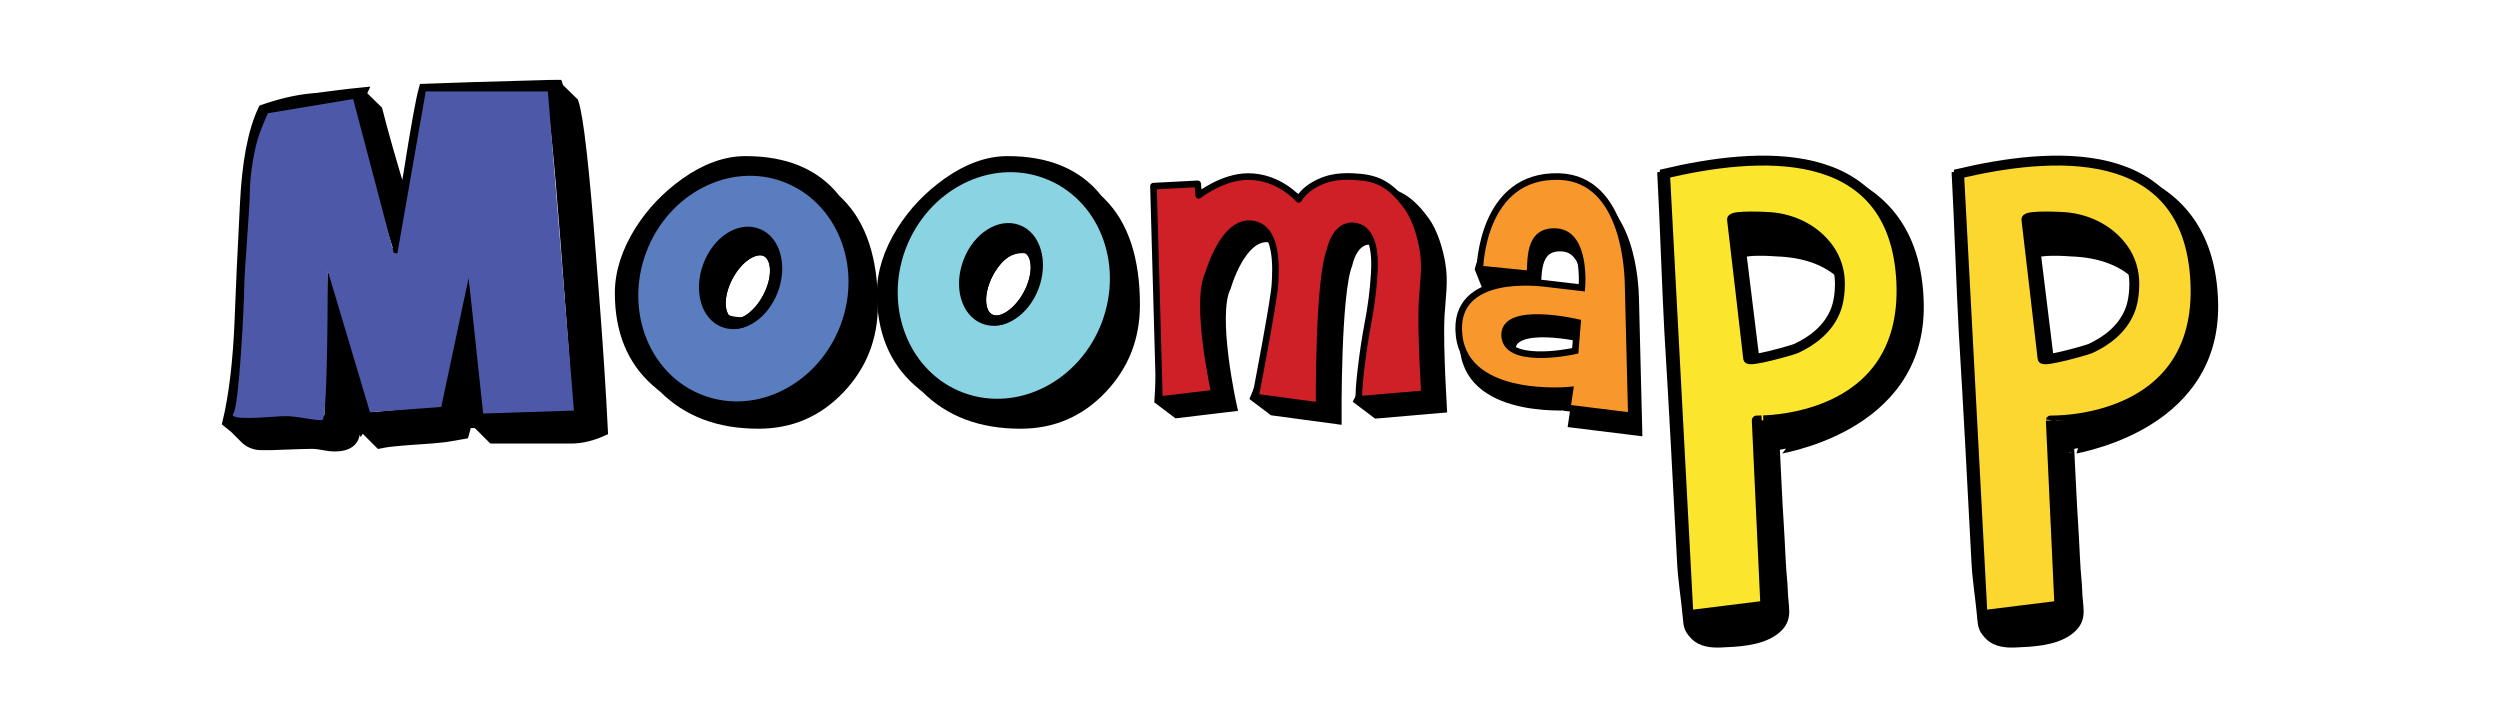 <?xml version="1.0" encoding="utf-8"?>
<!-- Generator: Adobe Illustrator 21.0.0, SVG Export Plug-In . SVG Version: 6.00 Build 0)  -->
<svg version="1.1" id="Layer_1" xmlns="http://www.w3.org/2000/svg" xmlns:xlink="http://www.w3.org/1999/xlink" x="0px" y="0px"
	 viewBox="0 0 757.5 220.5" style="enable-background:new 0 0 757.5 220.5;" xml:space="preserve">
<style type="text/css">
	.st0{stroke:#000000;stroke-width:3;stroke-miterlimit:10;}
	.st1{fill:#4D59A8;}
	.st2{fill:none;stroke:#000000;stroke-miterlimit:10;}
	.st3{fill:#597DBF;stroke:#000000;stroke-width:3;stroke-miterlimit:10;}
	.st4{fill:#89D3E3;stroke:#000000;stroke-width:3;stroke-miterlimit:10;}
	.st5{fill:#EFEA42;stroke:#000000;stroke-width:3;stroke-miterlimit:10;}
	.st6{fill:#FCE62D;stroke:#000000;stroke-width:3;stroke-miterlimit:10;}
	.st7{fill:none;stroke:#000000;stroke-width:3;stroke-miterlimit:10;}
	.st8{fill:#FBD730;}
	.st9{fill:#CE2026;stroke:#000000;stroke-width:2;stroke-linejoin:round;stroke-miterlimit:10;}
	.st10{fill:#F8982C;stroke:#000000;stroke-width:2;stroke-miterlimit:10;}
</style>
<path class="st0" d="M109.7,28.4v0.4l4.7,4.6c1.8,7.1,4.4,16.2,7.8,27.3c0.6-2.5,1.1-5.3,1.6-8.4c2.1-13.3,3.6-21.8,4.6-25.4
	c8.8-0.3,13.5-0.5,14.2-0.5l21.2-0.6c2.3-0.1,4.1-0.1,5.2-0.1c0.1,0.3,0.2,0.6,0.2,0.8l4.6,4.5c1.5,4.3,3.3,20.2,5.4,47.9l0.7,9
	c1.3,16.4,2.2,30.7,2.8,42.7c-3.3,1.5-6.5,2.3-9.8,2.3h-23.7l-4.7-4.7h-0.6c-0.3-1.7-0.6-3.6-0.9-5.5l-2.4,8.8c-2.1,0.4-4,0.7-5.9,1
	c-1.6,0.2-4.9,0.5-9.9,0.8c-4.2,0.3-7.5,0.6-9.8,1.1l-4.7-4.7c-0.2,0-0.4,0-0.5,0.1c-0.8-1.9-1.5-3.9-2.2-6.2v6.8
	c0,3.3-2.1,4.9-6.3,4.9c-0.7,0-1.8-0.1-3.3-0.4c-1.5-0.3-2.6-0.4-3.3-0.4c-1.3,0-4.7,0.1-10.1,0.3c-1.8,0.1-2.8,0.1-3.1,0.1h-2.2
	c-2.1,0-3.8-0.7-5.1-2l-3.3-3.3c-0.5-0.3-1.1-0.9-2-1.6c1.9-7.9,3.2-18.4,3.7-31.3c0.3-7.1,0.5-11.9,0.6-14.5l1-20.3
	c0.6-12.6,2.4-22.2,5.5-28.7c4.9-1.7,9.7-2.9,14.6-3.4c1.4-0.1,2.4-0.2,2.9-0.3l3.8-0.5c3.8-0.5,6.7-0.8,8.7-1
	C109.6,28.2,109.6,28.3,109.7,28.4z M120.5,74.9c-5.4-16.6-9.7-31.1-13.1-43.5c-5.2,0.7-9.5,1.2-12.9,1.5c-4.8,0.5-9,1.5-12.6,2.8
	c-2.7,5.9-4.3,14.7-4.8,26.5l-1.6,34.7c-0.6,13.4-1.7,23.5-3.4,30.3c0.3,0.1,2.8,0.1,7.3,0c6.7-0.2,10-0.3,10.2-0.3
	c0.7,0,1.8,0.1,3.3,0.4c1.5,0.3,2.6,0.4,3.3,0.4c2.4,0,3.6-0.7,3.6-2.2c0-3.5,0.1-7.9,0.2-13.3l0.6-24.3c2.3,4.5,4.3,10.8,6,19.2
	c1.9,9.4,3.6,15.9,5,19.4c1.9-0.2,3.3-0.3,4.1-0.4c9.8-0.9,15.7-1.5,17.7-1.9c4.1-15,6.8-25.8,8.2-32.1c1.9,14.8,3.5,25.9,4.8,33.2
	h21.4c2.9,0,5.3-0.4,7-1.2c-0.3-7.9-0.7-14.4-1.1-19.6l-2.3-30.3c-2.1-27.5-3.6-42.6-4.7-45.4c-2.1,0-6.1,0.1-12.1,0.3l-24,0.8
	c-0.9,3.1-2.2,10.7-3.9,22.9c-1.3,9.4-3.3,16.8-6,22.2C120.8,74.9,120.5,74.9,120.5,74.9z"/>
<path class="st0" d="M200.1,116.8c-0.4-0.4-0.9-0.8-1.4-1.2c-7.3-6.5-10.9-15.4-10.9-26.8c0-6.2,2-12.5,6-18.9
	c3.6-5.7,8.2-10.5,13.8-14.5c6.2-4.4,12.3-6.6,18.3-6.6c12.1,0,21.2,3.8,27.2,11.4l1.2,1.2c6.8,6.8,10.2,17.2,10.2,31
	c0,9.9-3.3,18.3-9.9,25.3c-6.8,7.2-15,10.7-24.8,10.7c-12,0-21.5-3.6-28.7-10.8L200.1,116.8z M251.5,61.7
	c-5.6-7.1-14.1-10.7-25.6-10.7c-5.6,0-11.2,2-16.9,6c-5.3,3.7-9.7,8.3-13.2,13.8c-3.9,6.1-5.9,12.1-5.9,17.9
	c0,10.8,3.4,19.2,10.2,25.3c6.5,5.9,15.2,8.9,26.1,8.9c9.2,0,17-3.4,23.4-10.2c6.3-6.6,9.4-14.6,9.4-23.9
	C259,77.2,256.5,68.1,251.5,61.7z M235,94.3c-2.6,3.6-6.1,5.4-10.4,5.4c-3.9,0-7.1-1.1-9.6-3.2c-2.4-2.2-3.7-5.2-3.7-9.1
	c0-4.1,1.5-8,4.6-11.8c3.3-4,6.9-6,10.9-6c3.7,0,6.7,1.3,8.8,3.9c2,2.4,3,5.5,3,9.3C238.6,87.2,237.4,91,235,94.3z M234.9,76.1
	c-1.4-0.6-2.9-0.9-4.4-0.9c-3.4,0-6.5,1.8-9.3,5.3s-4.2,7-4.2,10.5c0,1.9,0.3,3.5,0.9,4.8c2,1.2,4.2,1.8,6.8,1.8
	c3.7,0,6.6-1.6,8.9-4.8c2-2.8,3-6.1,3-10C236.4,80.2,235.9,77.9,234.9,76.1z"/>
<path class="st0" d="M279.5,116.8c-0.4-0.4-0.9-0.8-1.4-1.2c-7.3-6.5-10.9-15.4-10.9-26.8c0-6.2,2-12.5,6-18.9
	c3.6-5.7,8.2-10.5,13.8-14.5c6.2-4.4,12.3-6.6,18.3-6.6c12.1,0,21.2,3.8,27.2,11.4l1.2,1.2c6.8,6.8,10.2,17.2,10.2,31
	c0,9.9-3.3,18.3-9.9,25.3c-6.8,7.2-15,10.7-24.8,10.7c-12,0-21.5-3.6-28.7-10.8L279.5,116.8z M330.8,61.7
	c-5.6-7.1-14.1-10.7-25.6-10.7c-5.6,0-11.2,2-16.9,6c-5.3,3.7-9.7,8.3-13.2,13.8c-3.9,6.1-5.9,12.1-5.9,17.9
	c0,10.8,3.4,19.2,10.2,25.3c6.5,5.9,15.2,8.9,26.1,8.9c9.2,0,17-3.4,23.4-10.2c6.3-6.6,9.4-14.6,9.4-23.9
	C338.4,77.2,335.9,68.1,330.8,61.7z M314.3,94.3c-2.6,3.6-6.1,5.4-10.4,5.4c-3.9,0-7.1-1.1-9.6-3.2c-2.4-2.2-3.7-5.2-3.7-9.1
	c0-4.1,1.5-8,4.6-11.8c3.3-4,6.9-6,10.9-6c3.7,0,6.7,1.3,8.8,3.9c2,2.4,3,5.5,3,9.3C317.9,87.2,316.7,91,314.3,94.3z M314.2,76.1
	c-1.4-0.6-2.9-0.9-4.4-0.9c-3.4,0-6.5,1.8-9.3,5.3s-4.2,7-4.2,10.5c0,1.9,0.3,3.5,0.9,4.8c2,1.2,4.2,1.8,6.8,1.8
	c3.7,0,6.6-1.6,8.9-4.8c2-2.8,3-6.1,3-10C315.8,80.2,315.3,77.9,314.2,76.1z"/>
<path class="st1" d="M107,30l-25.8,4.3c0,0-0.8,1.5-2.5,6s-3,13-3,17.8S74,82.7,74,87s-1.5,36-3.3,38.3s10.8,1,15,0.8
	s10.3,1.6,12,1.1S99.3,82,99.3,82l12.8,42.9l21.6-1.6l8.3-39.1l4.4,41.1l27.5-0.9L166,27.7h-37l-8.6,49.1l-1.1-0.2L107,30z"/>
<ellipse transform="matrix(0.35 -0.937 0.937 0.35 66.836 265.971)" class="st2" cx="225.2" cy="84.8" rx="16.6" ry="14.8"/>
<path class="st3" d="M237.9,53.7c-17-6.4-36.5,3.6-43.5,22.2c-7,18.7,1.2,39,18.2,45.3c17,6.4,36.5-3.6,43.5-22.2
	C263.1,80.4,254.9,60.1,237.9,53.7z M221,97.6c-3.3-1.8-3.5-7.9-0.4-13.8c3.1-5.9,8.3-9.2,11.6-7.5c3.3,1.8,3.5,7.9,0.4,13.8
	C229.5,96,224.3,99.4,221,97.6z"/>
<path class="st0" d="M229.5,70.7c-5.5-2.1-12.2,2.3-15,9.8c-2.8,7.5-0.6,15.2,4.8,17.2c5.5,2.1,12.2-2.3,15-9.8
	C237.1,80.4,234.9,72.7,229.5,70.7z M232.6,90.1c-3.1,5.9-8.3,9.2-11.6,7.5c-3.3-1.8-3.5-7.9-0.4-13.8c3.1-5.9,8.3-9.2,11.6-7.5
	C235.5,78.1,235.7,84.3,232.6,90.1z"/>
<path class="st4" d="M316.9,52.6c-17.2-6.4-36.8,3.6-43.9,22.3c-7,18.7,1.2,39.1,18.4,45.5c17.2,6.4,36.9-3.6,43.9-22.3
	C342.3,79.3,334.1,59,316.9,52.6z M299.9,96.6c-3.3-1.8-3.5-7.9-0.4-13.8c3.1-5.9,8.4-9.3,11.7-7.5c3.3,1.8,3.5,7.9,0.4,13.8
	C308.4,95,303.2,98.4,299.9,96.6z"/>
<path class="st0" d="M308.4,69.6c-5.5-2.1-12.3,2.3-15.1,9.8c-2.8,7.5-0.6,15.2,4.9,17.3c5.5,2.1,12.3-2.3,15.1-9.8
	C316.1,79.4,313.9,71.6,308.4,69.6z M311.6,89.1c-3.1,5.9-8.4,9.3-11.7,7.5c-3.3-1.8-3.5-7.9-0.4-13.8c3.1-5.9,8.4-9.3,11.7-7.5
	C314.5,77,314.7,83.2,311.6,89.1z"/>
<path class="st5" d="M548.9,77"/>
<g>
	<path class="st0" d="M581.4,92.2c-0.8-46.3-47.5-45.5-77.7-38.8c0.7,12.8,1.4,34.3,2.1,47.1c1.4,22.9,2.6,45.9,3.8,68.8
		c0.3,6.7,1.2,11.2,1.8,17.9c0.2,2.6,0.4,3.5,2.4,5.5c1.9,1.8,4.9,2.1,7.4,2c5.2-0.2,11.8-0.5,16.1-3.5c4.4-3.1,3.3-6.1,3-10.4
		c-0.1-1.3-0.1-2.5-0.2-3.8c-0.6-5.9-0.7-11.9-1.1-17.8c-0.5-7.6-0.8-15.3-1.2-22.9C537.8,136.2,582.1,130.4,581.4,92.2z
		 M533.2,121.8c0,0-5.5-44.7-5.5-44.8c0-1.5,9.8-0.9,10.7-0.8c8.2,0.3,16.2,2.6,21.7,9.1c3.2,3.8,4,8.7,4.2,13.5
		c0.1,2.7-0.3,5.4-1.4,8c-3,6.6-10.7,11.5-17.8,13.6C544.3,120.6,533.3,122.6,533.2,121.8z"/>
</g>
<g>
	<path class="st6" d="M576.1,85.4c-2.1-43.4-44.8-39.1-71.6-32.8l7.1,133.8l23.3-2.9l-2.6-56.1C532.2,127.4,578.1,128.8,576.1,85.4z
		 M529.7,108.6c0,0-4.8-41.6-4.9-42.1c-0.1-1.4,11.6-0.8,12.8-0.6c6.5,0.8,12.7,4,16.6,9.5c2.2,3.1,3.3,6.8,3.3,10.6
		c0,2.7-0.4,6-1.5,8.5c-2.2,5.2-6.8,8.8-11.8,11.1C543.1,106.1,529.7,109.9,529.7,108.6z"/>
</g>
<path class="st5" d="M638,77"/>
<g>
	<g>
		<g>
			<g>
				<path d="M670.6,92.2c-0.8-46.3-47.5-45.5-77.7-38.8c0.7,12.8,1.4,34.3,2.1,47.1c1.4,22.9,2.6,45.9,3.8,68.8
					c0.3,6.7,1.2,11.2,1.8,17.9c0.2,2.6,0.4,3.5,2.4,5.5c1.9,1.8,4.9,2.1,7.4,2c5.2-0.2,11.8-0.5,16.1-3.5c4.4-3.1,3.3-6.1,3-10.4
					c-0.1-1.3-0.1-2.5-0.2-3.8c-0.6-5.9-0.7-11.9-1.1-17.8c-0.5-7.6-0.8-15.3-1.2-22.9C626.9,136.2,671.2,130.4,670.6,92.2z
					 M622.4,121.8c0,0-5.5-44.7-5.5-44.8c0-1.5,9.8-0.9,10.7-0.8c8.2,0.3,16.2,2.6,21.7,9.1c3.2,3.8,4,8.7,4.2,13.5
					c0.1,2.7-0.3,5.4-1.4,8c-3,6.6-10.7,11.5-17.8,13.6C633.5,120.6,622.5,122.6,622.4,121.8z"/>
			</g>
			<g>
				<path class="st7" d="M670.6,92.2c-0.8-46.3-47.5-45.5-77.7-38.8c0.7,12.8,1.4,34.3,2.1,47.1c1.4,22.9,2.6,45.9,3.8,68.8
					c0.3,6.7,1.2,11.2,1.8,17.9c0.2,2.6,0.4,3.5,2.4,5.5c1.9,1.8,4.9,2.1,7.4,2c5.2-0.2,11.8-0.5,16.1-3.5c4.4-3.1,3.3-6.1,3-10.4
					c-0.1-1.3-0.1-2.5-0.2-3.8c-0.6-5.9-0.7-11.9-1.1-17.8c-0.5-7.6-0.8-15.3-1.2-22.9C626.9,136.2,671.2,130.4,670.6,92.2z
					 M622.4,121.8c0,0-5.5-44.7-5.5-44.8c0-1.5,9.8-0.9,10.7-0.8c8.2,0.3,16.2,2.6,21.7,9.1c3.2,3.8,4,8.7,4.2,13.5
					c0.1,2.7-0.3,5.4-1.4,8c-3,6.6-10.7,11.5-17.8,13.6C633.5,120.6,622.5,122.6,622.4,121.8z"/>
			</g>
		</g>
	</g>
</g>
<g>
	<g>
		<g>
			<g>
				<path class="st8" d="M665.2,85.4c-2.1-43.4-44.8-39.1-71.6-32.8l7.1,133.8l23.3-2.9l-2.6-56.1
					C621.4,127.4,667.3,128.8,665.2,85.4z M618.9,108.6c0,0-4.8-41.6-4.9-42.1c-0.1-1.4,11.6-0.8,12.8-0.6c6.5,0.8,12.7,4,16.6,9.5
					c2.2,3.1,3.3,6.8,3.3,10.6c0,2.7-0.4,6-1.5,8.5c-2.2,5.2-6.8,8.8-11.8,11.1C632.3,106.1,618.9,109.9,618.9,108.6z"/>
			</g>
			<g>
				<path class="st7" d="M665.2,85.4c-2.1-43.4-44.8-39.1-71.6-32.8l7.1,133.8l23.3-2.9l-2.6-56.1
					C621.4,127.4,667.3,128.8,665.2,85.4z M618.9,108.6c0,0-4.8-41.6-4.9-42.1c-0.1-1.4,11.6-0.8,12.8-0.6c6.5,0.8,12.7,4,16.6,9.5
					c2.2,3.1,3.3,6.8,3.3,10.6c0,2.7-0.4,6-1.5,8.5c-2.2,5.2-6.8,8.8-11.8,11.1C632.3,106.1,618.9,109.9,618.9,108.6z"/>
			</g>
		</g>
	</g>
</g>
<path class="st0" d="M354.8,60.4l-3.5,60.8l5.3,4l16.7-2c0,0-6.2-27.7-1.8-36.3c0,0,4.4-15.7,12.8-15c8.4,0.7,7.6,13.5,7.3,18.5
	c-0.3,4.2-11.2,30-11.2,30l5.3,4l19.3,2.6c0,0-0.3-38.1,3.3-47c0,0,1.6-8.3,7.6-7.3c6,1,6.1,9.6,5.8,14.3c-0.3,5.3-1,10.4-2,15.6
	c-1.2,6.1-7.9,18.7-7.9,18.7l5.3,4l19.8-1.7c-0.2-3.3-0.3-6.6-0.5-9.9c-0.2-6-0.5-12.2-0.2-18.2c0.3-5.2,1.2-10.5,0.2-15.8
	c-0.7-4.1-2.3-9.4-4.8-12.8c-5.4-7.4-9.7-8.8-16.4-9.1c-2.2-0.1-4.6,0-6.7,0.5c0,0-6.7,1.4-9.7,6.4c0,0-5.9-6.9-15.3-6.9
	c-7.8,0-15,5.7-15,5.7l-0.3-3.5L354.8,60.4z"/>
<path class="st9" d="M349.5,56.4l1.8,64.7l16.7-2c0,0-6.2-27.7-1.8-36.3c0,0,4.4-15.7,12.8-15c8.4,0.7,7.6,13.5,7.3,18.5
	c-0.3,5-5.9,34-5.9,34l19.3,2.6c0,0-0.3-38.1,3.3-47.1c0,0,1.6-8.3,7.6-7.3c6,1,6.1,9.6,5.8,14.3c-0.3,5.3-1,10.4-2,15.6
	c-1.5,7.8-3,20.3-2.6,22.6l19.8-1.7c-0.2-3.3-0.3-6.6-0.5-9.9c-0.2-6-0.5-12.2-0.2-18.2c0.3-5.2,1.2-10.5,0.2-15.8
	c-0.7-4.1-2.3-9.4-4.8-12.8c-5.4-7.4-9.7-8.8-16.4-9.1c-2.2-0.1-4.6,0-6.7,0.5c0,0-6.7,1.4-9.7,6.4c0,0-5.9-6.9-15.3-6.9
	c-7.8,0-15,5.7-15,5.7l-0.3-3.5L349.5,56.4z"/>
<path class="st0" d="M496.1,130.5l-1-40.3c-0.1-2.2-0.5-31.6-20.9-32.2c-19.4-0.5-25.8,23.5-25.8,23.5l1.8,4.5l15.1,1.5
	c0.6-3.3-0.9-13.5,8.2-12.8c9.1,0.7,7.6,17,7.6,17L470,90.4c-0.4,0-28.3-4.1-26.1,15.7c2.2,19.8,33.6,16.6,33.6,16.6l-0.8,5.4
	L496.1,130.5z M457.7,106c-0.1-9,22.1-3.8,22.1-3.8l-0.7,8.6C476.9,111.3,457.8,115,457.7,106z"/>
<path class="st10" d="M494.3,126l-1-40.3c-0.1-2.2-0.5-31.6-20.9-32.2c-23.6-0.7-24,28-24,28l15.1,1.5c0.6-3.3-0.9-13.5,8.2-12.8
	c9.1,0.7,7.6,17,7.6,17l-11.1-1.3c-0.4,0-28.3-4.1-26.1,15.7c2.2,19.8,33.6,16.6,33.6,16.6l-0.8,5.4L494.3,126z M455.9,101.5
	c-0.1-9,22.1-3.8,22.1-3.8l-0.7,8.6C475.2,106.8,456,110.5,455.9,101.5z"/>
</svg>
